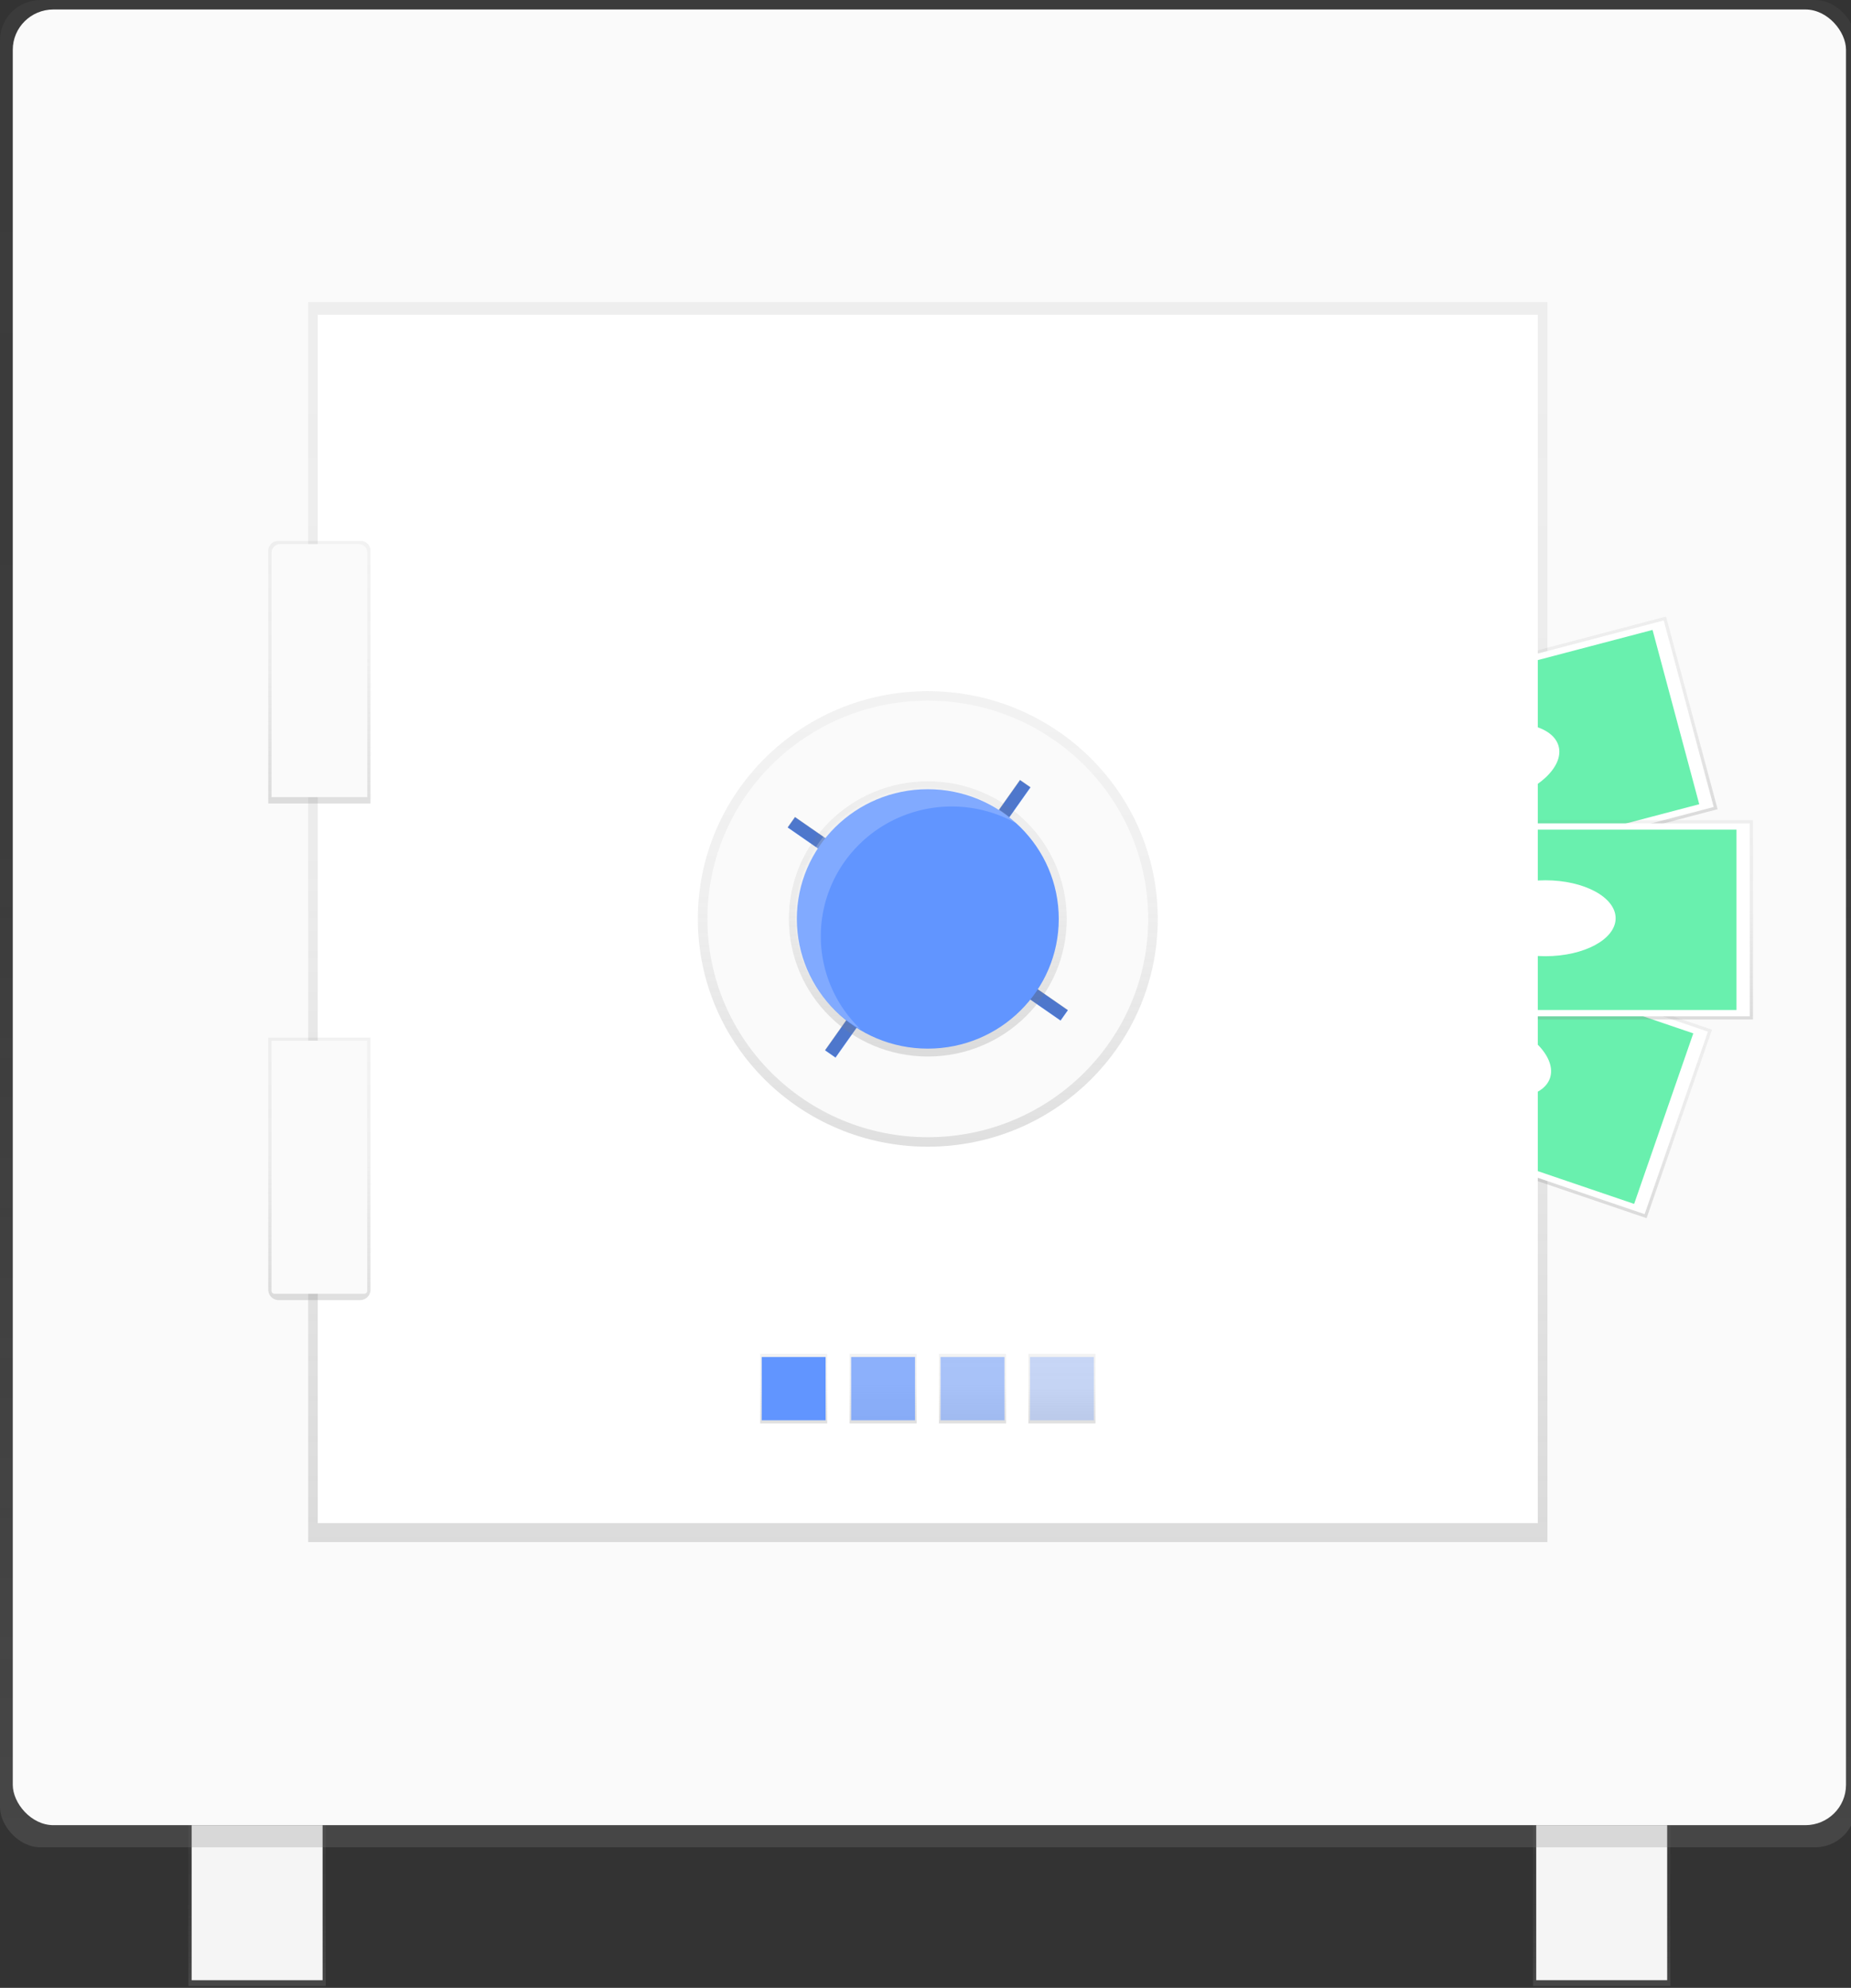 <?xml version="1.0" encoding="UTF-8" standalone="no"?>
<svg
   xmlns:dc="http://purl.org/dc/elements/1.1/"
   xmlns:cc="http://creativecommons.org/ns#"
   xmlns:rdf="http://www.w3.org/1999/02/22-rdf-syntax-ns#"
   xmlns:svg="http://www.w3.org/2000/svg"
   xmlns="http://www.w3.org/2000/svg"
   xmlns:xlink="http://www.w3.org/1999/xlink"
   xmlns:sodipodi="http://sodipodi.sourceforge.net/DTD/sodipodi-0.dtd"
   xmlns:inkscape="http://www.inkscape.org/namespaces/inkscape"
   id="7148f5f1-8839-4464-a941-0c8a08d3460a"
   data-name="Layer 1"
   width="136"
   height="146"
   viewBox="0 0 136 146"
   version="1.1"
   sodipodi:docname="vault.svg"
   inkscape:version="0.92.3 (2405546, 2018-03-11)">
  <rect x="0" y="0" width="136" height="146" fill="#333333" stroke="none"/>
  <sodipodi:namedview
     pagecolor="#ffffff"
     bordercolor="#666666"
     borderopacity="1"
     objecttolerance="10"
     gridtolerance="10"
     guidetolerance="10"
     inkscape:pageopacity="0"
     inkscape:pageshadow="2"
     inkscape:window-width="1920"
     inkscape:window-height="1016"
     id="namedview118"
     showgrid="false"
     inkscape:zoom="0.32196453"
     inkscape:cx="345.36186"
     inkscape:cy="366.5"
     inkscape:window-x="0"
     inkscape:window-y="27"
     inkscape:window-maximized="1"
     inkscape:current-layer="7148f5f1-8839-4464-a941-0c8a08d3460a" />
  <defs
     id="defs23">
    <linearGradient
       id="4ca4b65a-1144-4de1-8925-6a62bc294928"
       x1="585.48"
       y1="733"
       x2="585.48"
       y2="673.63"
       gradientUnits="userSpaceOnUse">
      <stop
         offset="0"
         stop-color="gray"
         stop-opacity="0.25"
         id="stop2" />
      <stop
         offset="0.54"
         stop-color="gray"
         stop-opacity="0.12"
         id="stop4" />
      <stop
         offset="1"
         stop-color="gray"
         stop-opacity="0.1"
         id="stop6" />
    </linearGradient>
    <linearGradient
       id="266d8c0d-4533-41a2-a7bc-3c0f98c2c2fa"
       x1="93.98"
       x2="93.98"
       y2="673.63"
       xlink:href="#4ca4b65a-1144-4de1-8925-6a62bc294928" />
    <linearGradient
       id="deb99f58-9fb9-4a93-aaf8-4b4cb68821c1"
       x1="339.15"
       y1="681.8"
       x2="339.15"
       y2="0"
       xlink:href="#4ca4b65a-1144-4de1-8925-6a62bc294928" />
    <linearGradient
       id="c4ad51c6-ffe9-4991-94f6-4a02d4a38b0c"
       x1="339.15"
       y1="569.14"
       x2="339.15"
       y2="111.49"
       xlink:href="#4ca4b65a-1144-4de1-8925-6a62bc294928" />
    <linearGradient
       id="b91b9d0a-3c7c-4b7e-8301-556f9b68b111"
       x1="806.95"
       y1="427.79"
       x2="806.95"
       y2="354.24"
       gradientTransform="translate(-0.46,-24.57)"
       xlink:href="#4ca4b65a-1144-4de1-8925-6a62bc294928" />
    <linearGradient
       id="8f58feb2-c461-4934-9419-72f8b76f5e61"
       x1="780.89"
       y1="503.2"
       x2="780.89"
       y2="429.65"
       gradientTransform="rotate(90,788.23,481.69)"
       xlink:href="#4ca4b65a-1144-4de1-8925-6a62bc294928" />
    <linearGradient
       id="d83c7eb3-9930-4e8e-abfa-53b87d59f968"
       x1="565.48"
       y1="376.26"
       x2="565.48"
       y2="302.71"
       xlink:href="#4ca4b65a-1144-4de1-8925-6a62bc294928" />
    <linearGradient
       id="3d971d9d-e0fc-4263-8761-c1789934eb12"
       x1="339.15"
       y1="423.21"
       x2="339.15"
       y2="255.09"
       xlink:href="#4ca4b65a-1144-4de1-8925-6a62bc294928" />
    <linearGradient
       id="18a30a45-ec9b-4146-ae9c-2a8eabf3bdf2"
       x1="290.11"
       y1="525.36"
       x2="290.11"
       y2="499.67"
       xlink:href="#4ca4b65a-1144-4de1-8925-6a62bc294928" />
    <linearGradient
       id="98f2a4d5-9270-4ece-b23b-fefaca1fb56f"
       x1="322.8"
       y1="525.36"
       x2="322.8"
       y2="499.67"
       xlink:href="#4ca4b65a-1144-4de1-8925-6a62bc294928" />
    <linearGradient
       id="a36f1bde-d0b8-4d42-abdf-c9e597afa610"
       x1="355.49"
       y1="525.36"
       x2="355.49"
       y2="499.67"
       xlink:href="#4ca4b65a-1144-4de1-8925-6a62bc294928" />
    <linearGradient
       id="a4e6c30c-4fa5-4c93-a462-54244d7638b4"
       x1="388.18"
       y1="525.36"
       x2="388.18"
       y2="499.67"
       xlink:href="#4ca4b65a-1144-4de1-8925-6a62bc294928" />
    <linearGradient
       id="bb8b14ca-ea5c-42e9-a47f-d810d565e441"
       x1="339.15"
       y1="389.93"
       x2="339.15"
       y2="288.36"
       xlink:href="#4ca4b65a-1144-4de1-8925-6a62bc294928" />
    <linearGradient
       id="c7b6fbbe-7ded-4a5e-a460-2ea21f819315"
       x1="377.6"
       y1="380.54"
       x2="377.6"
       y2="283.64"
       xlink:href="#4ca4b65a-1144-4de1-8925-6a62bc294928" />
    <linearGradient
       id="b424414b-c049-456f-9819-be23a4131db6"
       x1="377.6"
       y1="563.83"
       x2="377.6"
       y2="466.93"
       xlink:href="#4ca4b65a-1144-4de1-8925-6a62bc294928" />
    <linearGradient
       inkscape:collect="always"
       xlink:href="#4ca4b65a-1144-4de1-8925-6a62bc294928"
       id="linearGradient169"
       gradientUnits="userSpaceOnUse"
       x1="585.48"
       y1="733"
       x2="585.48"
       y2="673.63" />
  </defs>
  <title
     id="title25">vault</title>
  <g
     id="g167"
     transform="scale(0.201,0.199)">
    <rect
       id="rect27"
       height="59.37"
       width="50.2"
       y="673.63"
       x="560.38"
       style="fill:url(#linearGradient169)" />
    <rect
       id="rect29"
       transform="rotate(-180,715.91,744.23)"
       height="57.21"
       width="47.87"
       y="757.63"
       x="822.4"
       style="fill:#f5f5f5" />
    <rect
       id="rect31"
       height="59.37"
       width="50.2"
       y="673.63"
       x="68.88"
       style="fill:url(#266d8c0d-4533-41a2-a7bc-3c0f98c2c2fa)" />
    <rect
       id="rect33"
       height="57.21"
       width="47.87"
       y="673.63"
       x="70.05"
       style="fill:#f5f5f5" />
    <rect
       id="rect35"
       ry="14.86"
       rx="14.86"
       height="681.8"
       width="678.3"
       style="fill:url(#deb99f58-9fb9-4a93-aaf8-4b4cb68821c1)"
       x="0"
       y="0" />
    <rect
       id="rect37"
       ry="14.86"
       rx="14.86"
       height="670.12"
       width="670.12"
       y="3.5"
       x="4.67"
       style="fill:#fafafa" />
    <rect
       id="rect39"
       height="457.65"
       width="452.98"
       y="111.49"
       x="112.66"
       style="fill:url(#c4ad51c6-ffe9-4991-94f6-4a02d4a38b0c)" />
    <rect
       id="rect41"
       transform="rotate(-14.86,353.904,1324.529)"
       height="73.55"
       width="150.6"
       y="329.67"
       x="731.19"
       style="fill:url(#b91b9d0a-3c7c-4b7e-8301-556f9b68b111)" />
    <rect
       id="rect43"
       transform="rotate(-14.86,353.904,1324.529)"
       height="71.22"
       width="148.27"
       y="330.84"
       x="732.35"
       style="fill:#ffffff" />
    <rect
       id="rect45"
       transform="rotate(-14.86,353.904,1324.529)"
       height="66.55"
       width="138.55"
       y="333.17"
       x="737.22"
       style="fill:#69f0ae" />
    <ellipse
       id="ellipse47"
       transform="rotate(-14.86,353.216,1324.128)"
       ry="14.01"
       rx="25.68"
       cy="366.03"
       cx="805.77"
       style="fill:#ffffff" />
    <rect
       id="rect49"
       transform="rotate(-71.04,614.219,615.064)"
       height="150.6"
       width="73.55"
       y="399.05"
       x="766.71"
       style="fill:url(#8f58feb2-c461-4934-9419-72f8b76f5e61)" />
    <rect
       id="rect51"
       transform="rotate(18.96,924.601,-348.725)"
       height="71.22"
       width="148.27"
       y="438.74"
       x="729.35"
       style="fill:#ffffff" />
    <rect
       id="rect53"
       transform="rotate(18.96,924.601,-348.725)"
       height="66.55"
       width="138.55"
       y="441.08"
       x="734.22"
       style="fill:#69f0ae" />
    <ellipse
       id="ellipse55"
       transform="rotate(-71.04,613.861,614.322)"
       ry="25.68"
       rx="14.01"
       cy="473.61"
       cx="803.13"
       style="fill:#ffffff" />
    <rect
       id="rect57"
       height="73.55"
       width="150.6"
       y="302.71"
       x="490.18"
       style="fill:url(#d83c7eb3-9930-4e8e-abfa-53b87d59f968)" />
    <rect
       id="rect59"
       height="71.22"
       width="148.27"
       y="303.88"
       x="491.35"
       style="fill:#ffffff" />
    <rect
       id="rect61"
       height="66.55"
       width="138.55"
       y="306.21"
       x="496.21"
       style="fill:#69f0ae" />
    <ellipse
       id="ellipse63"
       ry="14.01"
       rx="25.68"
       cy="338.9"
       cx="564.9"
       style="fill:#ffffff" />
    <rect
       id="rect65"
       height="445.97"
       width="445.97"
       y="116.16"
       x="116.16"
       style="fill:#ffffff" />
    <circle
       id="circle67"
       r="84.06"
       cy="339.15"
       cx="339.15"
       style="fill:url(#3d971d9d-e0fc-4263-8761-c1789934eb12)" />
    <circle
       id="circle69"
       r="80.56"
       cy="339.15"
       cx="339.15"
       style="fill:#fafafa" />
    <rect
       id="rect71"
       height="25.68"
       width="24.52"
       y="499.67"
       x="277.86"
       style="fill:url(#18a30a45-ec9b-4146-ae9c-2a8eabf3bdf2)" />
    <rect
       id="rect73"
       height="25.68"
       width="24.52"
       y="499.67"
       x="310.55"
       style="fill:url(#98f2a4d5-9270-4ece-b23b-fefaca1fb56f)" />
    <rect
       id="rect75"
       height="25.68"
       width="24.52"
       y="499.67"
       x="343.23"
       style="fill:url(#a36f1bde-d0b8-4d42-abdf-c9e597afa610)" />
    <rect
       id="rect77"
       height="25.68"
       width="24.52"
       y="499.67"
       x="375.92"
       style="fill:url(#a4e6c30c-4fa5-4c93-a462-54244d7638b4)" />
    <rect
       id="rect79"
       height="23.35"
       width="23.35"
       y="500.84"
       x="278.44"
       style="fill:#6195ff" />
    <rect
       id="rect81"
       height="23.35"
       width="23.35"
       y="500.84"
       x="311.13"
       style="opacity:0.7;fill:#6195ff" />
    <rect
       id="rect83"
       height="23.35"
       width="23.35"
       y="500.84"
       x="343.82"
       style="opacity:0.5;fill:#6195ff" />
    <rect
       id="rect85"
       height="23.35"
       width="23.35"
       y="500.84"
       x="376.51"
       style="opacity:0.3;fill:#6195ff" />
    <rect
       id="rect87"
       transform="rotate(35,633.731,-75.681)"
       height="16.34"
       width="4.67"
       y="371.8"
       x="628.61"
       style="fill:#6195ff" />
    <rect
       id="rect89"
       transform="rotate(125,534.616,344.198)"
       height="16.34"
       width="4.67"
       y="445.92"
       x="640.84"
       style="fill:#6195ff" />
    <rect
       id="rect91"
       transform="rotate(-145,425.385,465.447)"
       height="16.34"
       width="4.67"
       y="458.15"
       x="566.72"
       style="fill:#6195ff" />
    <rect
       id="rect93"
       transform="rotate(-55,345.72,600.747)"
       height="16.34"
       width="4.67"
       y="384.03"
       x="554.49"
       style="fill:#6195ff" />
    <rect
       id="rect95"
       transform="rotate(35,633.686,-75.824)"
       height="16.34"
       width="4.67"
       y="371.66"
       x="628.57"
       style="opacity:0.2" />
    <rect
       id="rect97"
       transform="rotate(125,534.581,344.059)"
       height="16.34"
       width="4.67"
       y="445.78"
       x="640.81"
       style="opacity:0.2" />
    <rect
       id="rect99"
       transform="rotate(-145,425.347,465.311)"
       height="16.34"
       width="4.67"
       y="458.02"
       x="566.68"
       style="opacity:0.2" />
    <rect
       id="rect101"
       transform="rotate(-55,345.684,600.606)"
       height="16.34"
       width="4.67"
       y="383.89"
       x="554.45"
       style="opacity:0.2" />
    <circle
       id="circle103"
       r="50.78"
       cy="339.15"
       cx="339.15"
       style="fill:url(#bb8b14ca-ea5c-42e9-a47f-d810d565e441)" />
    <circle
       id="circle105"
       r="47.87"
       cy="339.15"
       cx="339.15"
       style="fill:#6195ff" />
    <path
       id="path107"
       transform="translate(-260.85,-84)"
       d="m 560.89,429.57 a 47.86,47.86 0 0 1 71.67,-41.57 47.86,47.86 0 1 0 -57,76 47.71,47.71 0 0 1 -14.67,-34.43 z"
       inkscape:connector-curvature="0"
       style="opacity:0.2;fill:#ffffff" />
    <path
       id="path109"
       transform="translate(-260.85,-84)"
       d="m 396.28,380.54 h -37.36 v -93.28 a 3.63,3.63 0 0 1 3.63,-3.62 h 30.11 a 3.63,3.63 0 0 1 3.63,3.63 z"
       style="fill:url(#c7b6fbbe-7ded-4a5e-a460-2ea21f819315)"
       inkscape:connector-curvature="0" />
    <path
       id="path111"
       transform="translate(-260.85,-84)"
       d="m 392.47,563.83 h -29.74 a 3.81,3.81 0 0 1 -3.81,-3.81 v -93.09 h 37.36 V 560 a 3.81,3.81 0 0 1 -3.81,3.83 z"
       style="fill:url(#b424414b-c049-456f-9819-be23a4131db6)"
       inkscape:connector-curvature="0" />
    <path
       id="path113"
       d="m 102.4,200.8 h 28.69 a 3.17,3.17 0 0 1 3.17,3.17 v 90.23 h -35 V 204 a 3.17,3.17 0 0 1 3.14,-3.2 z"
       inkscape:connector-curvature="0"
       style="fill:#fafafa" />
    <path
       id="path115"
       d="m 99.23,384.1 h 35 v 92.33 a 1.06,1.06 0 0 1 -1.06,1.06 H 100.3 a 1.06,1.06 0 0 1 -1.06,-1.06 V 384.1 Z"
       inkscape:connector-curvature="0"
       style="fill:#fafafa" />
  </g>
</svg>
